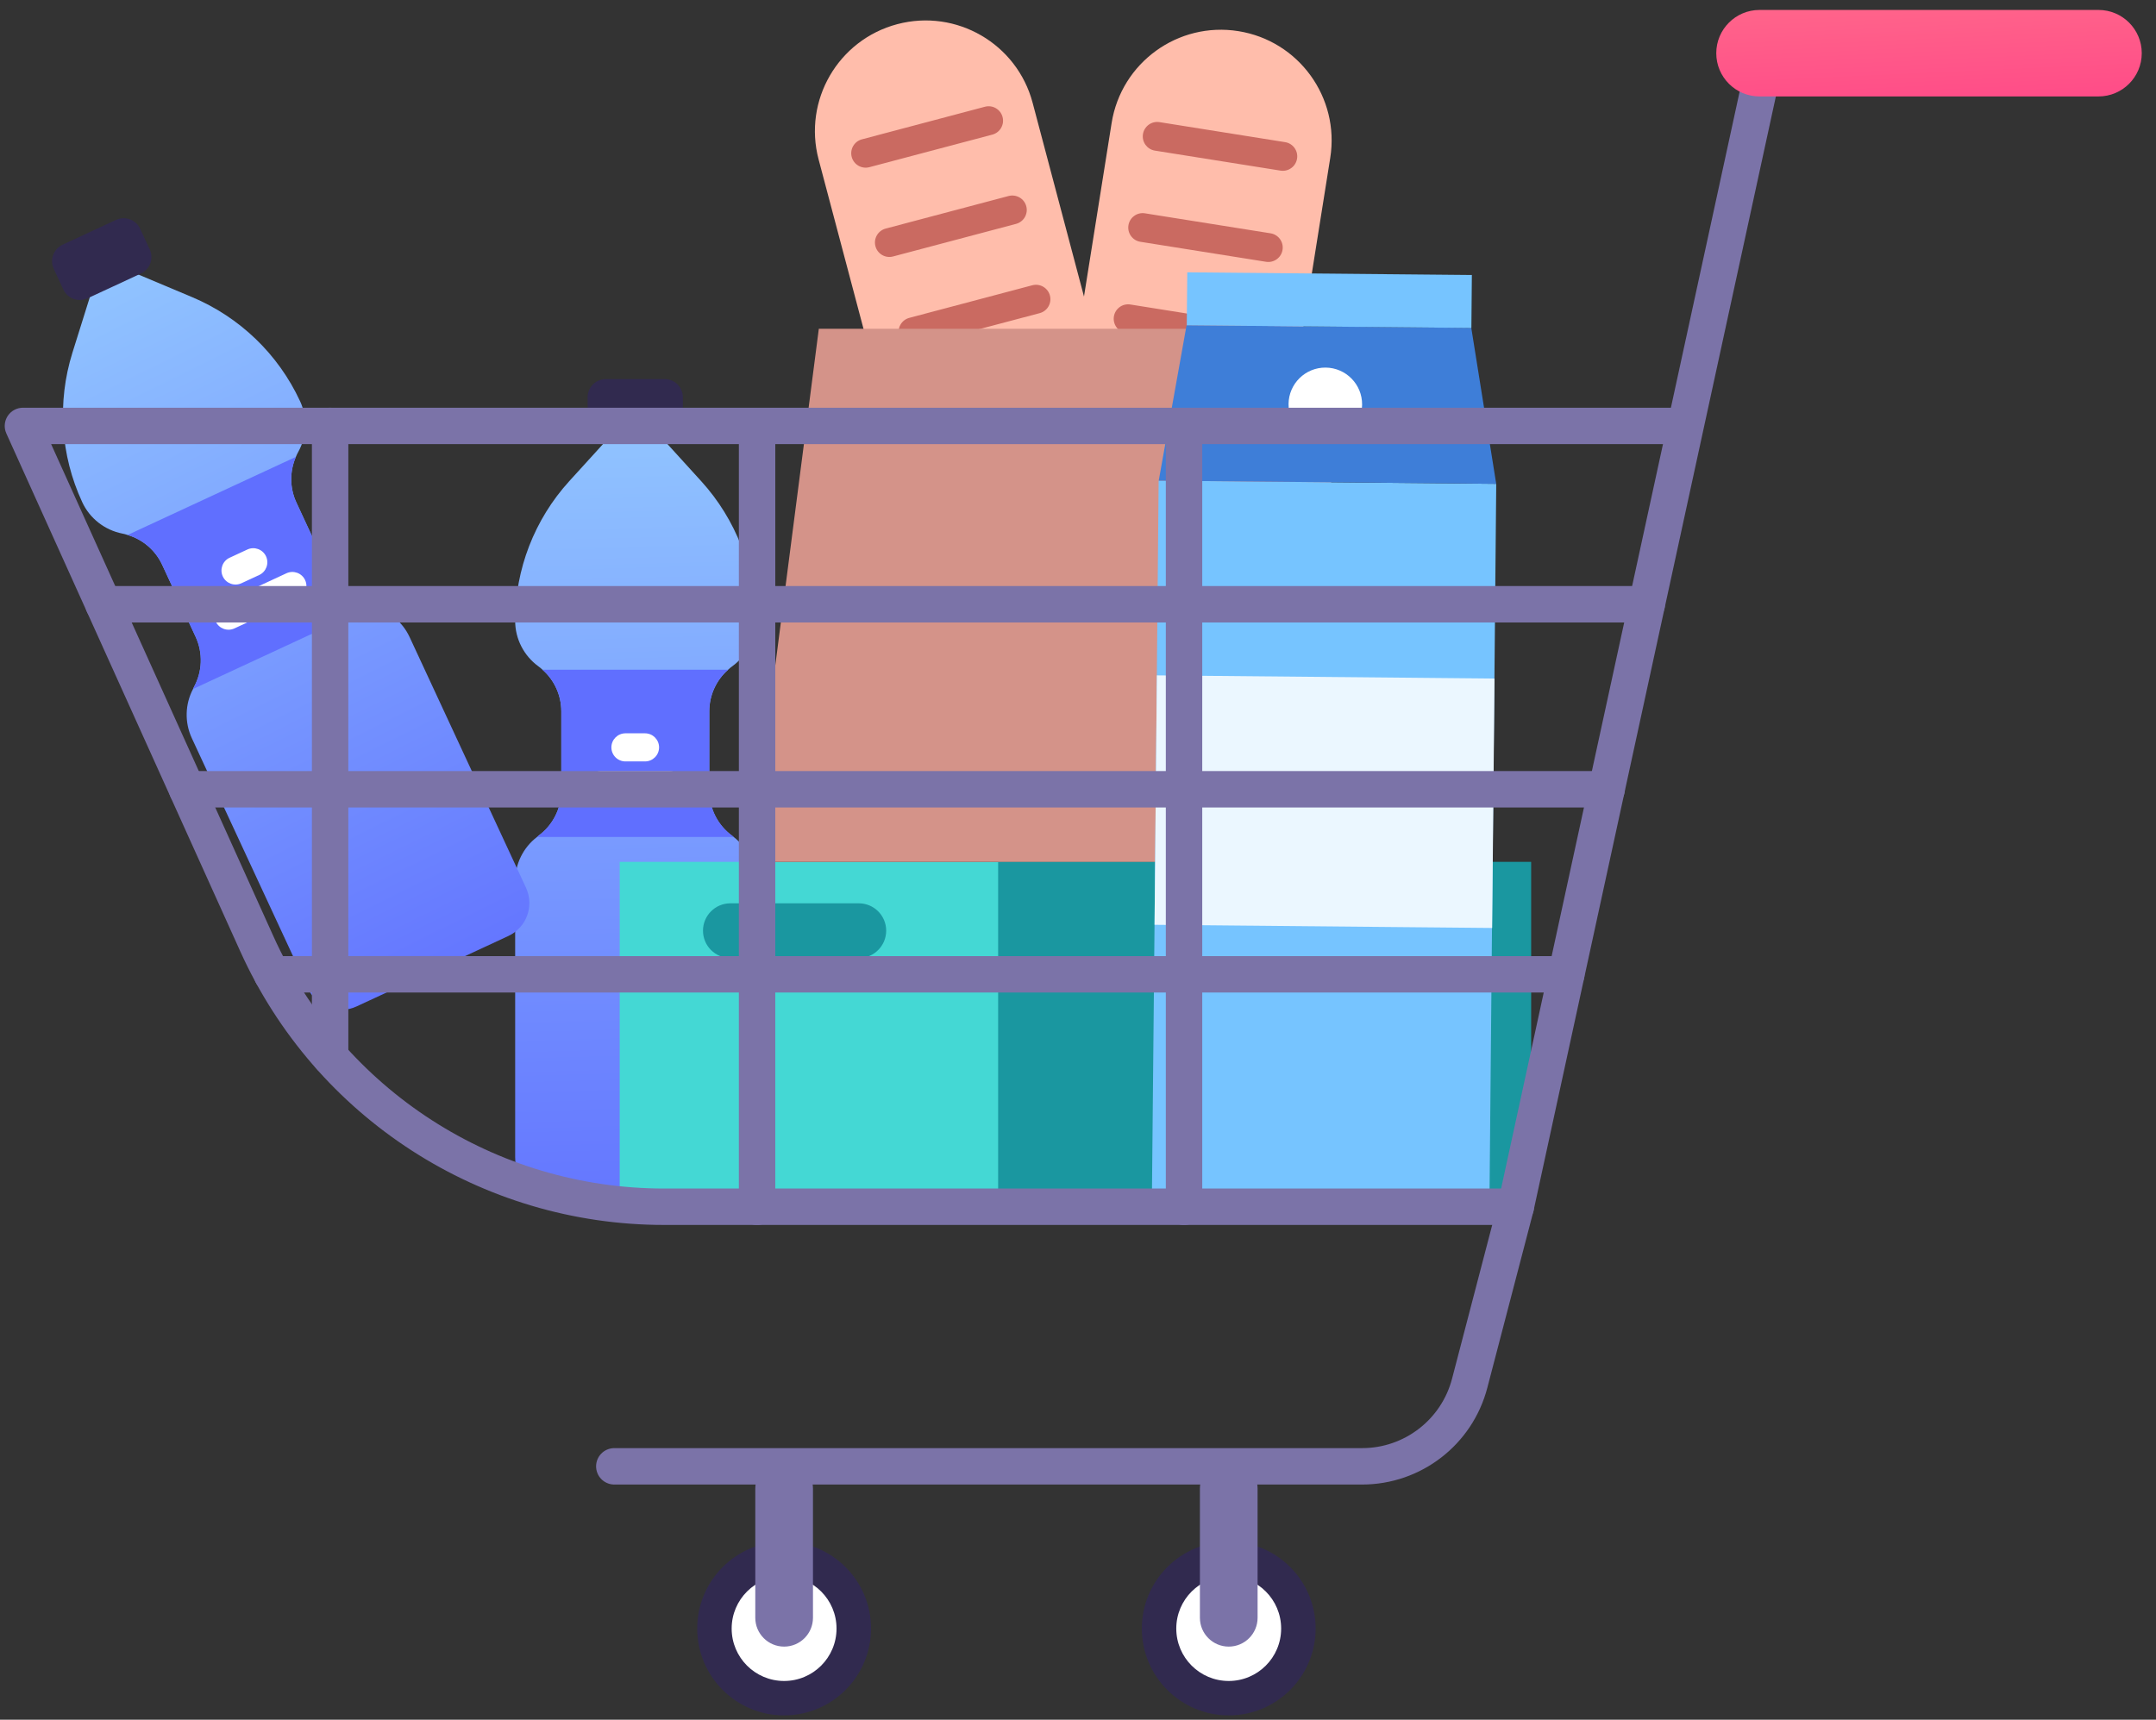 <svg width="94" height="75" viewBox="0 0 94 75" fill="none" xmlns="http://www.w3.org/2000/svg">
<rect x="0" y="0" width="94" height="75" fill="#333333" stroke="none"/>
<path d="M30.924 31.024V34.485C30.924 35.263 31.3 35.999 31.93 36.454C31.951 36.47 31.967 36.481 31.988 36.502C32.581 36.962 32.93 37.677 32.93 38.428V50.475C32.93 51.354 32.221 52.063 31.342 52.063H24.049C23.17 52.063 22.461 51.354 22.461 50.475V38.428C22.461 37.672 22.816 36.957 23.414 36.502C23.43 36.486 23.445 36.475 23.467 36.459V36.454C24.096 35.999 24.472 35.263 24.472 34.485V31.024C24.472 30.325 24.171 29.663 23.652 29.208C23.594 29.15 23.53 29.102 23.467 29.055C22.837 28.594 22.461 27.859 22.461 27.081V27.075C22.461 24.826 23.302 22.656 24.816 20.988L27.696 17.823L30.575 20.988C32.089 22.656 32.93 24.826 32.93 27.075V27.081C32.93 27.864 32.56 28.594 31.93 29.055C31.866 29.102 31.803 29.15 31.745 29.208C31.226 29.663 30.924 30.325 30.924 31.024Z" fill="url(#paint0_linear_1734_61326)"/>
<path d="M28.979 19.111H26.414C25.975 19.111 25.619 18.756 25.619 18.317V17.327C25.619 16.888 25.975 16.532 26.414 16.532H28.979C29.417 16.532 29.773 16.888 29.773 17.327V18.317C29.773 18.756 29.417 19.111 28.979 19.111Z" fill="#312A4F"/>
<path d="M31.989 36.501H23.414C23.43 36.485 23.446 36.474 23.467 36.458V36.453C24.097 35.998 24.473 35.262 24.473 34.484V31.023C24.473 30.324 24.171 29.662 23.652 29.207H31.745C31.226 29.662 30.925 30.324 30.925 31.023V34.484C30.925 35.262 31.3 35.998 31.93 36.453C31.951 36.469 31.967 36.48 31.989 36.501Z" fill="url(#paint1_linear_1734_61326)"/>
<path d="M29.231 34.865H26.162C25.823 34.865 25.549 34.591 25.549 34.253C25.549 33.914 25.823 33.64 26.162 33.64H29.231C29.57 33.64 29.844 33.914 29.844 34.253C29.844 34.591 29.57 34.865 29.231 34.865Z" fill="white"/>
<path d="M28.122 33.207H27.269C26.93 33.207 26.656 32.933 26.656 32.594C26.656 32.256 26.931 31.981 27.269 31.981H28.122C28.461 31.981 28.735 32.256 28.735 32.594C28.735 32.933 28.46 33.207 28.122 33.207Z" fill="white"/>
<path d="M12.922 21.915L14.38 25.055C14.708 25.761 15.358 26.27 16.121 26.417C16.147 26.423 16.166 26.426 16.194 26.436C16.926 26.604 17.544 27.105 17.86 27.787L22.932 38.713C23.302 39.51 22.958 40.452 22.16 40.822L15.545 43.893C14.748 44.263 13.806 43.918 13.436 43.121L8.364 32.194C8.045 31.508 8.066 30.71 8.417 30.046C8.425 30.025 8.434 30.009 8.447 29.985L8.445 29.98C8.825 29.302 8.856 28.477 8.528 27.771L7.07 24.631C6.776 23.998 6.224 23.525 5.562 23.331C5.485 23.302 5.407 23.285 5.329 23.269C4.564 23.117 3.913 22.608 3.586 21.902L3.584 21.897C2.637 19.857 2.486 17.534 3.157 15.384L4.436 11.301L8.38 12.96C10.455 13.835 12.132 15.448 13.079 17.489L13.082 17.494C13.411 18.204 13.383 19.023 13.005 19.705C12.968 19.775 12.93 19.845 12.902 19.922C12.623 20.554 12.628 21.282 12.922 21.915Z" fill="url(#paint2_linear_1734_61326)"/>
<path d="M6.142 11.931L3.815 13.011C3.417 13.195 2.945 13.022 2.761 12.625L2.344 11.727C2.159 11.329 2.332 10.857 2.729 10.672L5.056 9.592C5.454 9.407 5.927 9.58 6.111 9.978L6.528 10.876C6.713 11.274 6.54 11.746 6.142 11.931Z" fill="#312A4F"/>
<path d="M16.195 26.437L8.417 30.047C8.425 30.026 8.435 30.009 8.448 29.986L8.446 29.981C8.825 29.303 8.856 28.478 8.529 27.772L7.071 24.632C6.777 23.999 6.225 23.526 5.562 23.331L12.903 19.924C12.624 20.555 12.629 21.282 12.923 21.916L14.38 25.056C14.708 25.761 15.359 26.27 16.122 26.418C16.148 26.424 16.167 26.426 16.195 26.437Z" fill="url(#paint3_linear_1734_61326)"/>
<path d="M13.005 26.113L10.221 27.406C9.914 27.548 9.549 27.415 9.407 27.108C9.264 26.801 9.398 26.436 9.705 26.294L12.489 25.001C12.796 24.859 13.16 24.992 13.303 25.299C13.445 25.606 13.312 25.971 13.005 26.113Z" fill="white"/>
<path d="M11.301 25.077L10.527 25.436C10.22 25.578 9.856 25.445 9.713 25.138C9.571 24.831 9.704 24.466 10.011 24.324L10.785 23.965C11.091 23.823 11.456 23.956 11.599 24.263C11.741 24.57 11.608 24.935 11.301 25.077Z" fill="white"/>
<path d="M57.954 37.587H27.018V52.102H57.954V37.587Z" fill="#44D8D4"/>
<path d="M66.757 37.587H43.518V52.102H66.757V37.587Z" fill="#1A97A0"/>
<path d="M37.443 41.783H31.845C31.185 41.783 30.65 41.248 30.65 40.589C30.65 39.929 31.185 39.395 31.845 39.395H37.443C38.102 39.395 38.637 39.929 38.637 40.589C38.637 41.248 38.102 41.783 37.443 41.783Z" fill="#1A97A0"/>
<path d="M45.854 26.463C43.278 27.146 40.636 25.611 39.953 23.035L35.691 6.955C35.009 4.379 36.544 1.737 39.12 1.054C41.697 0.371 44.339 1.906 45.022 4.483L49.283 20.562C49.966 23.139 48.431 25.781 45.854 26.463Z" fill="#FFBDAB"/>
<path d="M43.265 5.871L37.904 7.291C37.568 7.38 37.223 7.18 37.134 6.845C37.045 6.509 37.245 6.164 37.581 6.076L42.942 4.655C43.278 4.566 43.622 4.766 43.711 5.102C43.8 5.438 43.6 5.782 43.265 5.871Z" fill="#CA6A61"/>
<path d="M44.298 9.764L38.937 11.185C38.601 11.274 38.257 11.074 38.168 10.738C38.079 10.403 38.279 10.058 38.614 9.969L43.975 8.548C44.311 8.46 44.656 8.66 44.745 8.995C44.834 9.331 44.634 9.675 44.298 9.764Z" fill="#CA6A61"/>
<path d="M45.329 13.657L39.968 15.077C39.632 15.166 39.288 14.966 39.199 14.631C39.11 14.295 39.31 13.951 39.646 13.862L45.007 12.441C45.342 12.352 45.687 12.552 45.776 12.888C45.865 13.223 45.665 13.568 45.329 13.657Z" fill="#CA6A61"/>
<path d="M46.36 17.548L40.999 18.969C40.664 19.058 40.319 18.858 40.23 18.522C40.141 18.187 40.341 17.842 40.677 17.753L46.038 16.333C46.374 16.244 46.718 16.444 46.807 16.779C46.896 17.116 46.696 17.459 46.36 17.548Z" fill="#CA6A61"/>
<path d="M47.392 21.441L42.03 22.862C41.695 22.951 41.35 22.75 41.261 22.415C41.172 22.079 41.373 21.735 41.708 21.646L47.069 20.225C47.405 20.136 47.749 20.336 47.838 20.672C47.927 21.008 47.727 21.352 47.392 21.441Z" fill="#CA6A61"/>
<path d="M49.857 27.318C47.225 26.898 45.431 24.425 45.85 21.793L48.466 5.365C48.885 2.733 51.358 0.938 53.991 1.358C56.623 1.777 58.417 4.25 57.998 6.883L55.382 23.311C54.963 25.943 52.489 27.737 49.857 27.318Z" fill="#FFBDAB"/>
<path d="M55.831 7.441L50.354 6.569C50.011 6.514 49.777 6.192 49.832 5.849C49.887 5.506 50.209 5.272 50.552 5.326L56.029 6.199C56.372 6.253 56.606 6.575 56.551 6.918C56.496 7.262 56.174 7.495 55.831 7.441Z" fill="#CA6A61"/>
<path d="M55.198 11.417L49.721 10.545C49.378 10.491 49.144 10.168 49.199 9.825C49.254 9.482 49.576 9.248 49.919 9.303L55.396 10.175C55.739 10.23 55.973 10.552 55.918 10.895C55.864 11.238 55.541 11.472 55.198 11.417Z" fill="#CA6A61"/>
<path d="M54.564 15.395L49.087 14.522C48.744 14.468 48.51 14.145 48.565 13.802C48.619 13.459 48.941 13.225 49.284 13.28L54.761 14.153C55.104 14.207 55.338 14.53 55.283 14.873C55.229 15.215 54.907 15.449 54.564 15.395Z" fill="#CA6A61"/>
<path d="M53.931 19.371L48.454 18.499C48.111 18.445 47.877 18.122 47.932 17.779C47.986 17.436 48.309 17.202 48.652 17.257L54.129 18.129C54.472 18.184 54.706 18.506 54.651 18.849C54.596 19.192 54.274 19.426 53.931 19.371Z" fill="#CA6A61"/>
<path d="M53.298 23.348L47.821 22.476C47.478 22.421 47.244 22.099 47.299 21.756C47.354 21.413 47.676 21.179 48.019 21.233L53.496 22.106C53.839 22.16 54.073 22.483 54.018 22.826C53.963 23.169 53.641 23.403 53.298 23.348Z" fill="#CA6A61"/>
<path d="M57.171 14.339H35.7L32.695 37.587H60.177L57.171 14.339Z" fill="#D49389"/>
<path d="M64.942 52.135L58.193 52.069L50.225 51.992L50.337 40.331L50.438 29.453L50.516 20.962L50.522 20.963L65.235 21.101L65.156 29.592L65.152 29.719L65.05 40.469L64.942 52.135Z" fill="#76C4FF"/>
<path d="M64.147 14.299L51.734 14.182L50.52 20.962L65.234 21.101L64.147 14.299Z" fill="#3E7ED8"/>
<path d="M64.172 11.993L51.764 11.876L51.742 14.187L64.151 14.303L64.172 11.993Z" fill="#76C4FF"/>
<path d="M59.387 17.65C59.378 18.535 58.654 19.247 57.768 19.238C56.883 19.23 56.171 18.505 56.18 17.62C56.188 16.734 56.913 16.023 57.798 16.031C58.684 16.04 59.395 16.764 59.387 17.65Z" fill="white"/>
<path d="M65.056 40.47L65.051 40.47L60.241 40.425L50.338 40.332L50.439 29.454L60.954 29.553L64.832 29.59L65.157 29.593L65.158 29.72L65.056 40.47Z" fill="#EBF7FF"/>
<path d="M76.935 2.729L66.087 52.628H28.954C21.297 52.628 14.35 48.143 11.199 41.163L1 18.576H73.49" stroke="#7B73A8" stroke-width="1.588" stroke-miterlimit="10" stroke-linecap="round" stroke-linejoin="round"/>
<path d="M91.493 4.206H76.715C75.672 4.206 74.828 3.362 74.828 2.32C74.828 1.278 75.673 0.434 76.715 0.434H91.493C92.535 0.434 93.379 1.278 93.379 2.32C93.379 3.362 92.534 4.206 91.493 4.206Z" fill="url(#paint4_linear_1734_61326)"/>
<path d="M14.393 46.082V42.494V34.422V26.356V18.575" stroke="#7B73A8" stroke-width="1.588" stroke-miterlimit="10" stroke-linecap="round" stroke-linejoin="round"/>
<path d="M33.008 18.577V52.63" stroke="#7B73A8" stroke-width="1.588" stroke-miterlimit="10" stroke-linecap="round" stroke-linejoin="round"/>
<path d="M51.623 18.577V52.63" stroke="#7B73A8" stroke-width="1.588" stroke-miterlimit="10" stroke-linecap="round" stroke-linejoin="round"/>
<path d="M4.512 26.352H71.799" stroke="#7B73A8" stroke-width="1.588" stroke-miterlimit="10" stroke-linecap="round" stroke-linejoin="round"/>
<path d="M8.158 34.422H14.393H23.703H33.008H42.319H51.623H60.928H70.048" stroke="#7B73A8" stroke-width="1.588" stroke-miterlimit="10" stroke-linecap="round" stroke-linejoin="round"/>
<path d="M11.861 42.492H14.391H23.701H33.007H42.317H51.622H60.926H68.289" stroke="#7B73A8" stroke-width="1.588" stroke-miterlimit="10" stroke-linecap="round" stroke-linejoin="round"/>
<path d="M66.087 52.63L64.077 60.326C63.52 62.46 61.592 63.949 59.387 63.949H26.783" stroke="#7B73A8" stroke-width="1.588" stroke-miterlimit="10" stroke-linecap="round" stroke-linejoin="round"/>
<path d="M57.361 71.022C57.361 73.114 55.664 74.811 53.572 74.811C51.48 74.811 49.783 73.114 49.783 71.022C49.783 68.93 51.48 67.233 53.572 67.233C55.664 67.233 57.361 68.929 57.361 71.022Z" fill="#312A4F"/>
<path d="M55.857 71.024C55.857 72.287 54.834 73.31 53.571 73.31C52.309 73.31 51.285 72.287 51.285 71.024C51.285 69.762 52.309 68.738 53.571 68.738C54.834 68.738 55.857 69.761 55.857 71.024Z" fill="white"/>
<path d="M53.572 71.811C52.878 71.811 52.315 71.248 52.315 70.553V64.923C52.315 64.228 52.878 63.665 53.572 63.665C54.267 63.665 54.83 64.228 54.83 64.923V70.553C54.83 71.248 54.267 71.811 53.572 71.811Z" fill="#7B73A8"/>
<path d="M37.976 71.022C37.976 73.114 36.279 74.811 34.187 74.811C32.095 74.811 30.398 73.114 30.398 71.022C30.398 68.93 32.095 67.233 34.187 67.233C36.279 67.233 37.976 68.929 37.976 71.022Z" fill="#312A4F"/>
<path d="M36.472 71.024C36.472 72.287 35.449 73.31 34.186 73.31C32.924 73.31 31.9 72.287 31.9 71.024C31.9 69.762 32.924 68.738 34.186 68.738C35.449 68.738 36.472 69.761 36.472 71.024Z" fill="white"/>
<path d="M34.187 71.811C33.493 71.811 32.93 71.248 32.93 70.553V64.923C32.93 64.228 33.493 63.665 34.187 63.665C34.882 63.665 35.445 64.228 35.445 64.923V70.553C35.445 71.248 34.882 71.811 34.187 71.811Z" fill="#7B73A8"/>
<defs>
<linearGradient id="paint0_linear_1734_61326" x1="28.141" y1="55.579" x2="27.009" y2="12.754" gradientUnits="userSpaceOnUse">
<stop stop-color="#606FFF"/>
<stop offset="1" stop-color="#98D1FF"/>
</linearGradient>
<linearGradient id="paint1_linear_1734_61326" x1="33.868" y1="35.372" x2="118.198" y2="69.141" gradientUnits="userSpaceOnUse">
<stop stop-color="#606FFF"/>
<stop offset="1" stop-color="#98D1FF"/>
</linearGradient>
<linearGradient id="paint2_linear_1734_61326" x1="20.738" y1="45.36" x2="1.677" y2="6.993" gradientUnits="userSpaceOnUse">
<stop stop-color="#606FFF"/>
<stop offset="1" stop-color="#98D1FF"/>
</linearGradient>
<linearGradient id="paint3_linear_1734_61326" x1="17.424" y1="24.621" x2="108.131" y2="19.739" gradientUnits="userSpaceOnUse">
<stop stop-color="#606FFF"/>
<stop offset="1" stop-color="#98D1FF"/>
</linearGradient>
<linearGradient id="paint4_linear_1734_61326" x1="83.463" y1="-11.769" x2="84.501" y2="11.059" gradientUnits="userSpaceOnUse">
<stop stop-color="#FFA491"/>
<stop offset="1" stop-color="#FF2984"/>
</linearGradient>
</defs>
</svg>
